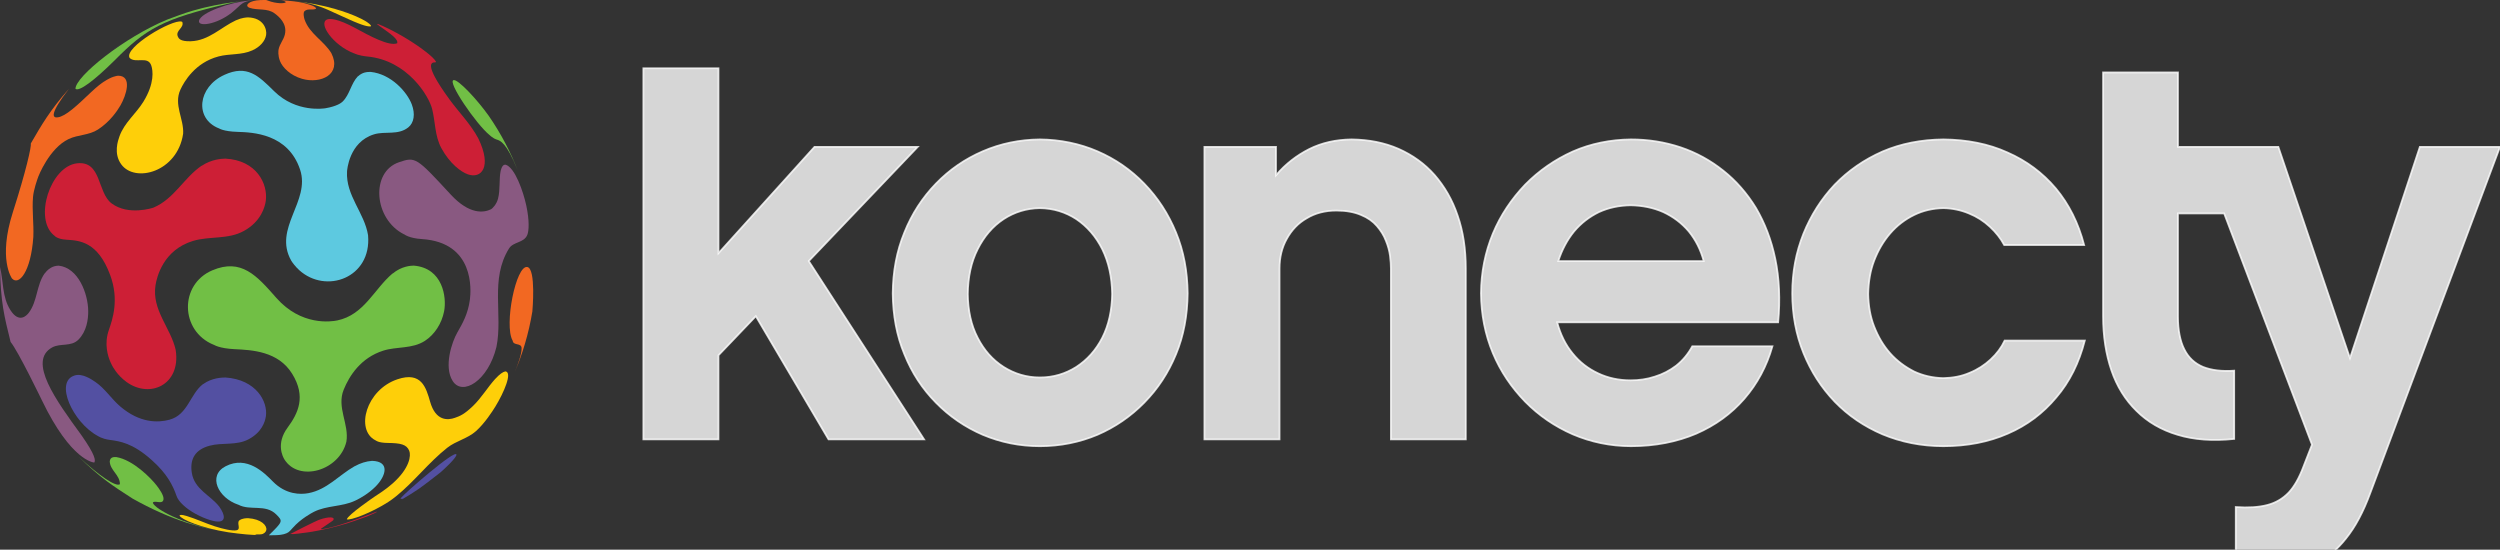 <?xml version="1.0" encoding="utf-8"?>
<!-- Generator: Adobe Illustrator 16.0.0, SVG Export Plug-In . SVG Version: 6.00 Build 0)  -->
<!DOCTYPE svg PUBLIC "-//W3C//DTD SVG 1.1//EN" "http://www.w3.org/Graphics/SVG/1.1/DTD/svg11.dtd">
<svg version="1.1" id="Layer_1" xmlns="http://www.w3.org/2000/svg" xmlns:xlink="http://www.w3.org/1999/xlink" x="0px" y="0px"
	 width="1421.873px" height="312.607px" viewBox="0 0 1421.873 312.607" enable-background="new 0 0 1421.873 312.607"
	 xml:space="preserve">
<rect x="0" y="0" width="1421.873" height="312.607" fill="#333333" stroke="none"/>
<g>
	<path opacity="0.8" fill="#FFFFFF" stroke="#FFFFFF" stroke-miterlimit="10" enable-background="new    " d="M459.987,148.485
		l65.598,101.417h-54.355l-41.352-70.066l-21.24,22.23v47.836h-42.731V38.821h42.731v105.171l54.602-60.453h58.722L459.987,148.485z
		 M668.881,132.251c4.373,10.609,6.495,22.105,6.621,34.587c-0.126,12.502-2.248,24.111-6.621,34.6
		c-4.372,10.623-10.371,19.74-18.117,27.604c-7.62,7.752-16.49,13.873-26.607,18.238c-10.123,4.252-21.114,6.498-32.735,6.498
		c-11.617,0-22.361-2.246-32.485-6.498c-10.123-4.365-18.989-10.486-26.607-18.238c-7.746-7.863-13.744-16.98-17.99-27.604
		c-4.37-10.486-6.493-22.096-6.617-34.6c0.124-12.482,2.247-23.978,6.617-34.587c4.246-10.622,10.244-19.861,17.99-27.855
		c7.618-7.868,16.484-13.99,26.607-18.358c10.124-4.373,20.868-6.622,32.485-6.746c11.62,0.124,22.612,2.373,32.735,6.746
		c10.117,4.368,18.987,10.49,26.607,18.358C658.51,112.39,664.509,121.629,668.881,132.251z M632.523,167.221
		c-0.126-9.617-1.995-18.113-5.617-25.48c-3.628-7.241-8.629-12.989-14.754-17.107c-6.114-4-12.982-6.128-20.732-6.25
		c-7.62,0.122-14.493,2.25-20.616,6.25c-6.244,4.118-11.113,9.866-14.742,17.107c-3.743,7.368-5.494,15.865-5.617,25.48
		c0.123,9.365,1.874,17.734,5.617,24.857c3.629,7.111,8.498,12.613,14.742,16.605c6.123,3.873,12.996,5.992,20.616,5.992
		c7.75,0,14.619-2.119,20.732-5.992c6.125-3.992,11.126-9.494,14.754-16.605C630.528,184.956,632.397,176.587,632.523,167.221z
		 M815.935,99.52c-5.752-6.494-12.621-11.36-20.494-14.857c-7.994-3.501-16.861-5.248-26.736-5.372
		c-8.867,0.124-16.861,1.871-24.105,5.494c-7.125,3.624-13.498,8.495-18.867,14.863V83.538h-40.733v166.363h42.733v-97.168
		c0-6.372,1.373-11.996,4.119-16.865c2.744-4.992,6.5-8.992,11.367-11.74c4.748-2.873,10.373-4.367,16.873-4.367
		c5.488,0,10.24,0.871,13.984,2.492c3.756,1.505,6.748,3.627,8.998,6.249s3.996,5.372,5.123,8.364c1.244,2.999,2,5.875,2.369,8.618
		c0.375,2.873,0.502,5.25,0.502,7.249v97.168h42.607v-97.168c0-11.118-1.498-21.107-4.625-30.104
		C826.05,113.635,821.552,106.017,815.935,99.52z M1009.702,147.234c2.258,10.863,2.881,22.982,1.635,36.101H885.651
		c1.869,6.867,4.746,12.736,8.738,17.609c3.998,4.994,8.877,8.736,14.494,11.361c5.498,2.625,11.744,3.998,18.492,3.998
		c4.746,0,9.365-0.623,13.865-2.123c4.498-1.379,8.496-3.498,12.117-6.246c3.756-2.996,6.75-6.623,9.127-10.99h45.602
		c-3.246,11.363-8.623,21.357-15.994,29.855c-7.371,8.494-16.49,15.109-27.357,19.854c-10.873,4.621-23.244,7.121-37.117,7.121
		c-11.734,0-22.855-2.373-33.102-6.744c-10.244-4.5-19.236-10.613-27.115-18.607c-7.742-8-13.984-17.113-18.357-27.605
		c-4.379-10.488-6.629-21.855-6.742-33.979c0.113-12.105,2.363-23.351,6.742-33.966c4.373-10.496,10.617-19.736,18.357-27.854
		c7.879-7.995,16.871-14.235,27.115-18.86c10.244-4.494,21.365-6.743,33.102-6.867c9.883,0,19.256,1.503,28.246,4.496
		c8.871,2.999,16.865,7.371,24.236,13.236c7.244,5.744,13.492,12.862,18.613,21.235
		C1003.71,126.755,1007.46,136.373,1009.702,147.234z M968.976,148.485c-1.744-6.491-4.615-12.111-8.492-16.858
		c-3.996-4.75-8.863-8.372-14.494-10.994c-5.623-2.498-11.863-3.748-18.611-3.87c-6.621,0.122-12.492,1.372-17.99,3.87
		c-5.375,2.622-10.123,6.244-14.119,10.994c-3.871,4.747-6.871,10.367-8.998,16.858H968.976z M1132.144,204.444
		c-3.373,3.117-7.363,5.744-11.99,7.613c-4.621,2.002-9.494,2.873-14.871,2.998c-5.984-0.125-11.486-1.377-16.609-3.748
		c-5.127-2.623-9.748-5.998-13.617-10.363c-3.877-4.379-6.869-9.492-9.119-15.242c-2.256-5.744-3.248-11.859-3.381-18.48
		c0.133-6.744,1.125-13.119,3.381-18.988c2.25-5.871,5.242-10.986,9.119-15.488c3.869-4.496,8.49-7.988,13.617-10.491
		c5.123-2.492,10.625-3.749,16.609-3.871c5.25,0.122,9.996,1.125,14.496,2.999c4.625,1.873,8.496,4.373,11.998,7.62
		c3.369,3.118,6.119,6.619,8.121,10.365h45.473c-3.244-12.49-8.619-23.23-16.111-32.224c-7.494-8.868-16.74-15.738-27.613-20.483
		c-10.744-4.874-22.99-7.245-36.361-7.369c-12.611,0.124-24.107,2.373-34.602,6.867c-10.496,4.625-19.49,10.865-27.236,18.86
		c-7.625,8.117-13.488,17.357-17.74,27.854c-4.244,10.615-6.373,21.86-6.373,33.967c0,12.121,2.129,23.488,6.373,33.979
		c4.252,10.492,10.115,19.607,17.74,27.607c7.746,7.992,16.74,14.107,27.236,18.605c10.492,4.371,21.988,6.744,34.602,6.744
		c13.498,0,25.744-2.373,36.615-7.121c10.988-4.744,20.115-11.617,27.607-20.605c7.625-8.865,12.994-19.732,16.24-32.348h-45.604
		C1138.271,197.692,1135.651,201.188,1132.144,204.444z M1376.28,83.538l-39.734,120.15l-40.729-120.15h-26.99h-18.234h-11.871
		V41.195h-42.604v42.344v37.843v58.454c0,11.369,1.625,21.734,4.746,30.852c3.125,9.117,7.873,16.734,14.24,22.98
		c6.248,6.24,14.121,10.861,23.367,13.611c9.373,2.871,19.986,3.623,32.229,2.375v-38.84c-7.115,0.494-12.988-0.254-17.734-2.129
		c-4.746-1.996-8.248-5.244-10.623-9.994c-2.371-4.615-3.623-10.865-3.623-18.607v-58.702h26.248l49.965,131.52l-4.869,12.488
		c-2.377,6.373-5.121,11.24-8.369,14.742c-3.381,3.494-7.371,5.863-12.252,7.117c-4.869,1.246-10.746,1.621-17.863,1.125v38.842
		c8.75,0.625,16.865,0.502,24.363-0.375c7.621-0.871,14.617-2.75,20.984-5.994c6.375-3.25,12.246-8.119,17.367-14.615
		c5.25-6.486,9.875-15.107,13.865-25.979l73.713-196.716L1376.28,83.538L1376.28,83.538z"/>
	<g>
		<path fill="#CD1F36" d="M208.881,293.034c-0.001,0-0.003,0.002-0.021,0.006c-17.415,6.752-24.134,7.795-26.213,7.93
			c-0.028-0.076-0.066-0.18-0.094-0.256c6.919-4.66,6.919-4.66,7.108-5.109c0.716-1.709-2.69-1.791-7.593-0.18
			c-2.736,0.896-16.659,8.113-16.8,8.188c0.001,0,0.003,0,0.02,0c-0.024,0.029-0.058,0.068-0.082,0.1
			c0.491,0.053,0.985-0.018,1.477,0.021c-0.319,0.059-0.495,0.092-1.458,0.178c1.611-0.137,1.611-0.137,4.584-0.449
			c2.183-0.25,2.183-0.25,6.437-0.871c3.728-0.594,3.976-0.646,10.337-1.992c9.437-2.33,11.172-2.945,20.807-6.363l2.304-0.914
			c3.97-1.648,4.336-1.926,4.844-2.307c-0.08,0.01-0.188,0.027-0.267,0.039C213.889,291.159,213.1,291.382,208.881,293.034z"/>
		<path fill="#FECF09" d="M141.113,294.716c-0.918,0.004-3.358,0.012-4.919,1.227c-0.004,0-0.009,0-0.05-0.002
			c-1.718,1.549,1.13,4.979-1.544,5.635c-2.3,0.564-7.903-0.773-12.38-2.215c-5.416-1.742-10.564-4.211-16.009-5.869
			c-3.389-1.033-3.822-0.594-4.138-0.271c0.992,2.225,12.604,7.16,27.845,9.535c0,0,0.001,0,0.014,0.002
			c2.835,0.443,7.893,0.984,9.971,1.174l1.105,0.086c0.931,0.07,1.136,0.084,3.095,0.199c0.53,0.027,1.237,0.061,1.767,0.086
			c-0.279-0.021-0.651-0.098-0.911-0.205c1.496-0.393,3.087,0.143,4.561-0.471c1.509-0.627,1.871-1.773,1.956-2.236
			C151.933,298.907,148.587,295.21,141.113,294.716z"/>
		<path fill="#5350A2" d="M228.18,283.048c0.001,0,0.003,0,0.024-0.004c-0.329,0.287-0.33,0.381-0.332,0.699
			c0.385,0.023,0.755-0.156,1.144-0.082c-0.177,0.195-0.47,0.402-0.689,0.551c9.463-5.625,10.189-6.191,22.315-15.646
			c8.57-7.689,9.023-9.611,8.958-10.02C259.069,255.268,230.159,280.491,228.18,283.048z"/>
		<path fill="#5DC9E0" d="M178.545,291.098c7.335-3.695,15.904-2.805,23.297-6.279c0.388-0.184,0.911-0.418,1.291-0.615
			c1.583-0.822,6.399-3.33,10.582-7.586c5.792-5.896,8.28-14.217-2.111-14.506c-3.328,0.24-6.657,1.275-9.897,3.082
			c-0.007,0-0.014,0-0.081,0.002c-8.802,5.006-15.666,13.336-26.244,15.295c-4.325,0.801-12.706,0.996-20.25-6.688
			c-4.75-4.838-14.631-14.904-26.793-8.629c-10.34,5.332-4.39,17.967,7.159,21.873c0.005,0,0.011,0,0.068,0.002
			c6.731,3.617,15.47-0.562,21.559,5.551c3.816,3.832,3.889,3.904-4.234,11.842l0.556-0.004c0.545,0,1.201-0.012,2.506-0.037
			c0.402-0.008,0.94-0.023,1.344-0.035c0.807-0.031,2.155-0.084,4.104-0.545c0.003-0.002,0.006-0.002,0.038-0.01
			c2.387-0.707,2.806-1.002,4.972-3.484C171.024,295.038,177.33,291.71,178.545,291.098z"/>
		<path fill="#71BF45" d="M125.648,302.093l1.521,0.262c-0.658-0.109-1.311-0.227-1.96-0.348
			C125.358,302.036,125.494,302.063,125.648,302.093z"/>
		<path fill="#71BF45" d="M125.209,302.007c-0.759-0.139-1.511-0.289-2.257-0.441C123.615,301.694,124.36,301.843,125.209,302.007z"
			/>
		<path fill="#71BF45" d="M86.941,286.083c0.058-0.152,0.136-0.355,0.194-0.508c1.866-0.805,5.291,1.336,5.838-1.449
			c0.417-2.125-2.301-5.994-3.959-8.113c-3.066-3.918-13.158-14.438-22.917-16.059c-1.077-0.049-3.314-0.148-3.625,2.209
			c-0.003,0-0.009,0-0.05-0.006c-0.048,5.271,5.872,7.939,5.774,13.232c-2.205,1.693-11.706-4.668-23.643-15.828
			c12.458,12.195,19.798,16.906,30.906,24.039c10.694,5.971,20.774,10.461,30.819,13.729l8.161,2.34
			c3.473,0.877,4.417,1.096,8.513,1.896C103.671,297.63,88.731,289.907,86.941,286.083z"/>
		<path fill="#FECF09" d="M287.415,211.216c-1.499,0.322-3.381,1.715-5.595,4.139c-0.003,0-0.007,0.002-0.042,0.006
			c-4.5,4.967-7.9,10.836-12.75,15.516c-5.082,4.902-7.521,5.77-10.346,6.77c-3.877,1.373-10.856,2.018-14.039-9.123
			c-2.326-8.145-4.963-17.375-18.567-12.822c-17.94,6.004-23.986,28.756-12.676,34.65c0.006,0,0.014,0,0.083-0.002
			c0.009,0.016,1.418,1.508,6.953,1.57c7.317,0.082,10.834,0.754,12.338,4.514c1.03,2.578,0.38,9.766-9.457,18.516
			c-3.694,3.285-8.084,6.115-10.444,7.635c-0.148,0.096-14.95,10.178-15.629,12.787c1.919,0.775,14.06-3.727,23.596-9.887
			c0.006-0.006,0.014-0.01,0.083-0.055c1.479-0.994,2.578-1.754,4.336-3.174c10.426-8.424,18.567-19.258,29.093-27.578
			c4.995-3.949,11.555-5.191,16.355-9.473c4.929-4.395,9.386-11.285,11.073-14.045C286.565,223.343,291.662,211.6,287.415,211.216z"
			/>
		<path fill="#5350A2" d="M119.283,253.483c7.24-1.922,15.116,0.033,22.07-3.627c7.547-3.973,9.428-9.971,9.877-13.191
			c1.138-8.156-5.406-20.779-23.064-21.969c-1.883,0.039-7.613,0.156-12.519,3.703c-0.01,0-0.02,0-0.116-0.002
			c-7.504,5.703-8.585,17.449-19.112,20.307c-6.637,1.801-16.886,1.959-28.017-7.516c-5.075-4.316-8.634-10.178-14.214-13.982
			c-2.187-1.492-7.309-4.984-11.679-3.678c-11.751,3.523-1.078,26.73,13.01,34.365c0.004,0,0.009,0,0.058,0.006
			c0.02,0.018,2.271,1.682,6.846,2.295c5.764,0.775,12.939,1.738,23.724,11.33c9.029,8.031,12.193,14.625,14.268,20.555
			c0.502,1.436,1.596,3.504,5.632,6.773c0.314,0.254,0.748,0.576,1.076,0.814c5.083,3.682,11.955,6.391,15.661,6.887
			c6.072,0.812,5.266-3.771,1.945-8.375c-0.002-0.004-0.005-0.008-0.033-0.053c-5.055-6.52-14.127-9.771-15.6-19.199
			C107.826,260.809,111.254,255.614,119.283,253.483z"/>
		<path fill="#F26822" d="M299.944,151.871c-6.447-1.354-13.365,33.028-8.411,41.807c0.002,0,0.006,0,0.039-0.004
			c0.266,3.123,4.968,1.148,5.087,4.283c0.124,3.229-2.133,9.387-3.814,13.49c1.009-2.387,1.974-4.803,2.863-7.25
			c1.052-2.895,2.018-5.832,2.894-8.807c0.877-2.975,1.667-5.988,2.365-9.037c0.698-3.051,1.304-6.135,1.815-9.252
			C302.807,176.862,304.939,152.92,299.944,151.871z"/>
		<path fill="#F26822" d="M292.844,211.448c-0.183,0.436-0.355,0.873-0.542,1.303C292.472,212.35,292.656,211.911,292.844,211.448z"
			/>
		<path fill="#71BF45" d="M217.999,199.425c7.746-2.455,16.438-0.881,23.661-5.561c5.492-3.557,9.579-9.854,10.933-16.842
			c1.529-7.896-0.696-24.63-17.335-25.953c-1.675,0.062-6.773,0.258-11.931,4.515c-0.009,0-0.02,0-0.115,0.001
			c-10.477,8.871-16.084,23.472-31.388,26.664c-3.302,0.688-20.493,3.303-34.712-12.883c-11.104-12.64-19.874-22.622-36.4-15.596
			c-18.769,7.981-18.32,34.458,0.715,42.284c0.011,0,0.021,0,0.127,0c0.021,0.021,3.023,2.117,11.882,2.539
			c9.888,0.469,24.83,1.176,32.748,14.023c7.978,12.943,3.443,22.371-2.646,30.633c-6.744,9.146-2.64,16.676-1.749,18.094
			c8.178,13,31.2,6.439,35.191-10.029c0.002-0.008,0.004-0.016,0.025-0.086c1.668-9.969-5.631-19.471-1.54-29.562
			C198.667,213.762,205.177,203.493,217.999,199.425z"/>
		<path fill="#895981" d="M46.268,247.466c-0.005-0.006-0.01-0.012-0.057-0.082c-14.343-19.682-30.599-41.988-16.579-49.764
			c4.671-2.592,10.817-0.232,14.999-4.469c4.671-4.73,5.591-11.488,5.539-16.326c-0.105-9.682-5.535-24.555-16.856-25.731
			c-1.31,0.07-4.788,0.254-7.82,4.355c-0.006,0-0.011,0-0.069,0c-4.765,6.752-4.039,15.715-9.009,22.383
			c-1.215,1.631-5.564,6.338-10.544-1.541C1.145,168.817,1.995,160.005,0,151.874v0.342c0.408,19.689,2.286,27.232,6.027,42.265
			c4.258,5.127,17.631,32.84,17.766,33.117c16.735,34.812,29.705,35.48,29.828,35.473C54.375,261.934,54.432,259.081,46.268,247.466
			z"/>
		<path fill="#895981" d="M299.91,133.566c0.896-2.221,1.286-7.898-0.57-16.596c-1.734-8.123-6.458-21.632-11.747-23.299
			c-0.685-0.017-1.961-0.044-2.772,3.313c-0.003,0-0.007-0.001-0.043-0.004c-1.047,5.276-0.181,10.734-1.518,15.984
			c-0.796,3.129-3.062,5.6-4.105,6.102c-3.879,1.868-11.997,3.259-22.786-8.407c-19.631-21.226-20.005-21.632-29.522-18.364
			c-16.239,5.574-14.278,32.396,2.996,40.999c0.01,0,0.018,0,0.104,0c0.014,0.021,2.687,2.216,9.973,2.677
			c30.025,1.904,28.033,29.026,27.329,34.442c-1.054,8.109-4.308,13.76-7.179,18.746c-2.993,5.193-7.809,19.336-2.623,27.508
			c5.618,8.852,20.197-0.119,24.884-19.295c0.003-0.01,0.005-0.02,0.03-0.113c3.721-18.475-3.799-38.383,7.141-55.935
			C291.958,137.381,298.013,138.263,299.91,133.566z"/>
		<path fill="#CD1F36" d="M43.772,92.892c-15.192,1.76-24.685,31.646-13.022,40.999c0.005,0,0.012,0,0.074-0.002
			c0.006,0.021,1.418,2.113,6.908,2.443c7.517,0.448,17.811,1.064,24.876,19.934c5.307,14.174,1.383,25.446-0.725,31.502
			c-2.729,7.84-0.553,14.814,0.988,18.273c0.239,0.539,0.597,1.234,0.856,1.764c0.272,0.549,2.804,5.488,8.142,9.381
			c13.385,9.758,31.075,1.625,28.066-18.055c-0.001-0.01-0.001-0.02-0.012-0.117c-2.827-12.6-13.717-22.688-11.465-36.867
			c0.73-4.602,4.428-20.016,21.311-25.117c9.461-2.857,19.907-0.686,28.948-5.681c9.894-5.466,12.003-13.845,12.452-17.193
			c1.256-9.388-5.064-23.022-23.043-23.942c-2.086,0.08-7.627,0.291-13.358,4.048c-0.01,0-0.02,0-0.119,0.001
			c-10.064,6.874-15.63,18.916-27.395,23.836c-0.132,0.056-14.153,4.802-23.79-2.427C55.246,109.505,57.871,91.259,43.772,92.892z"
			/>
		<path fill="#71BF45" d="M278.467,76.855c0.002,0,0.005,0.001,0.036,0.005c0.012,0.019,1.858,1.858,4.05,2.533
			c1.941,0.597,5.499,1.692,11.736,17.13c-0.911-2.317-1.863-4.615-2.883-6.876c-1.258-2.787-2.597-5.527-4.015-8.221
			c-1.417-2.692-2.912-5.334-4.483-7.926c-1.57-2.59-3.213-5.131-4.93-7.615c-6.589-9.266-17.296-20.698-19.932-20.333
			C254.016,46.109,270.922,70.765,278.467,76.855z"/>
		<path fill="#5DC9E0" d="M212.69,76.418c6.368-1.967,13.671,0.678,19.5-3.951c3.309-2.629,4.076-7.661,2.002-13.131
			c-2.616-6.903-11.59-17.188-23.35-18.437c-2.156-0.017-4.67,0.162-7.228,2.496c-0.006-0.001-0.014-0.001-0.083-0.003
			c-3.947,4.149-4.553,10.311-8.646,14.371c-0.764,0.756-3.232,2.641-9.652,3.778c-0.676,0.12-16.709,2.794-29.341-9.701
			c-8.906-8.811-15.341-15.173-28.252-9.283c-15.211,6.941-17.127,24.842-3.254,30.405c0.009,0,0.02,0,0.113-0.001
			c0.011,0.018,2.429,1.776,10.495,2.033c8.627,0.271,28.832,0.909,35.694,21.512c5.991,17.992-15.487,33.294-5.057,51.72
			c0.52,0.919,2.382,3.443,4.526,5.389c15.256,13.842,41.246,4.395,39.188-19.694c0-0.01-0.001-0.021-0.005-0.125
			c-2.018-12.744-12.761-22.612-11.962-36.285C197.416,96.829,198.514,80.798,212.69,76.418z"/>
		<path fill="#F26822" d="M18.954,134.813c0-0.01,0.001-0.02,0.012-0.12c0.317-7.543-0.813-15.073-0.188-22.619
			c0.352-4.244,2.366-9.828,3.028-11.663c0.058-0.159,6.218-16.102,17.221-21.323c5.323-2.526,11.597-2.113,16.669-5.407
			c6.808-4.422,10.956-10.512,12.823-13.747c3.169-5.495,7.004-16.849-1.365-16.876c-0.991,0.129-3.625,0.473-7.98,3.363
			c-0.004,0.001-0.009,0.001-0.052,0.005c-1.493,1.019-3.54,2.413-7.559,6.23c-7.896,7.502-14.132,13.428-18.713,14.089
			c-3.167,0.458-4.636-1.984,6.356-16.221c-10.743,12.166-15.565,20.5-21.671,31.052c0.353,1.854-2.594,15.249-10.254,39.211
			c-8.496,26.578-0.548,37.505-0.462,37.601C10.732,162.667,17.553,154.654,18.954,134.813z"/>
		<path fill="#CD1F36" d="M215.683,14.697c6.805,4.755,10.912,7.624,10.227,9.909c-4.567,1.886-15.912-4.312-23.419-8.415
			c-10.966-5.99-15.067-5.603-16.322-5.157c-5.573,1.978,3.277,14.84,15.304,19.35c0.005,0,0.012,0.001,0.07,0.002
			c0.012,0.013,2.483,1.29,7.355,1.747c22.862,2.151,35.003,22.521,36.839,29.699c1.908,7.46,1.494,15.468,5.317,22.474
			c4.772,8.743,11.095,13.468,15.059,14.858c7.601,2.665,13.855-4.098,5.956-20.362c-0.004-0.009-0.009-0.017-0.049-0.101
			c-4.392-8.208-10.994-14.783-16.42-22.226c-15.487-21.239-9.759-21.064-7.876-21.009c0.073-0.119,0.169-0.277,0.242-0.396
			c-1.463-2.806-8.906-8.003-11.152-9.528c-9.509-6.46-19.259-11.05-22.134-11.966c-0.065,0.052-0.153,0.12-0.219,0.173
			c0.478,0.397,0.577,0.481,1.246,0.951C215.704,14.701,215.703,14.701,215.683,14.697z"/>
		<path fill="#FECF09" d="M67.946,77.547c-0.854,2.413-3.455,9.753,0.993,15.897c7.829,10.814,31.936,4.423,35.195-17.266
			c0.002-0.009,0.002-0.018,0.02-0.104c0.539-8.43-5.507-16.453-1.541-25.094c2.071-4.512,8.335-15.384,21.735-18.896
			c6.295-1.649,13.059-0.671,19.157-3.424c4.347-1.962,7.282-5.24,7.852-8.768c0.509-3.147-1.343-9.735-10.314-10.003
			c-0.945,0.041-3.457,0.15-6.727,1.622c-0.005,0-0.01,0-0.057,0.001c-8.597,3.976-15.486,11.629-25.777,11.95
			c-6.083,0.188-6.899-1.676-7.337-2.678c-1.528-3.494,3.766-4.913,2.529-8.319c-0.126-0.058-0.286-0.16-0.42-0.194
			c-5.375-1.411-32.701,14.642-29.583,20.583c0.003,0,0.008-0.001,0.048-0.005c-0.012,0.018-0.027,0.038-0.04,0.057
			c3.442,3.419,10.546-1.429,12.413,4.512c0.817,2.6,2.008,9.795-4.56,20.471C77.354,64.684,70.701,69.769,67.946,77.547z"/>
		<path fill="#5350A2" d="M66.777,26.359c-0.956,0.655-2.22,1.546-3.165,2.218l6.394-4.376
			C69.034,24.842,67.739,25.701,66.777,26.359z"/>
		<path fill="#895981" d="M181.097,2.689c0.462,0.097,0.969,0.199,1.494,0.307C182.093,2.893,181.603,2.787,181.097,2.689z"/>
		<path fill="#895981" d="M202.354,8.359c-1.352-0.445-2.725-0.825-4.078-1.266c-0.012-0.002-0.014-0.002-0.015-0.003
			c-2.2-0.668-5.615-1.704-9.701-2.733c4.465,1.192,9.781,2.734,13.874,4.029C202.41,8.378,202.377,8.366,202.354,8.359z"/>
		<path fill="#895981" d="M186.584,3.838c-0.801-0.183-1.738-0.378-2.677-0.573c1.623,0.353,3.179,0.721,4.652,1.091
			C187.879,4.176,187.219,4.001,186.584,3.838z"/>
		<path fill="#F26822" d="M141.905,4.419c0.002,0,0.006,0,0.04-0.001c-0.001,0.007-0.004,0.016-0.005,0.021
			c4.672,1.622,10.085-0.021,14.376,3.272c2.003,1.539,7.325,5.624,5.651,12.104c-0.766,2.967-2.978,5.32-3.53,8.375
			c-0.093,0.514-0.491,3.24,0.821,6.57c1.43,3.626,5.87,8.148,12.569,10.076c10.538,3.032,22.692-2.485,16.675-14.49
			c-0.003-0.005-0.005-0.012-0.033-0.07c-4.246-7.07-12.447-11-15.264-19.205c-0.328-0.956-0.942-3.849-0.019-4.709
			c1.915-1.784,4.527-0.315,6.588-1.416c0.233-1.465-6.092-2.996-6.813-3.167c-4.061-0.953-7.867-1.26-9.299-1.375
			c-0.607-0.044-1.417-0.096-2.025-0.135c-0.853-0.047-1.99-0.104-2.842-0.144c2.049,0.104,3.322,0.47,3.782,1.083
			c-0.452,0.957-5.608,0.917-10.088-0.811c-0.958-0.369-0.958-0.369-1.427-0.397l-0.091,0.001c-0.477,0.005-1.114,0.016-1.591,0.022
			c-0.424,0.01-0.99,0.024-1.414,0.034c-3.203,0.105-5.114,0.949-5.623,1.207C140.217,2.335,140.025,3.72,141.905,4.419z"/>
		<path fill="#71BF45" d="M65.307,34.217c0.006-0.006,0.012-0.012,0.074-0.071c17.51-17.712,26.944-23.339,64.625-32.117
			c3.938-0.917,6.168-1.158,8.135-1.371l-0.853,0.081c-1.588,0.156-1.588,0.156-4.806,0.553c-1.448,0.196-3.375,0.487-4.82,0.709
			c-4.266,0.741-6.043,1.088-11.316,2.292l-1.908,0.476c-7.724,2.053-8.824,2.461-19.341,6.369
			C70.771,21.189,42.81,43.533,42.925,50.525C44.953,52.209,53.318,46.114,65.307,34.217z"/>
		<path fill="#FECF09" d="M210.769,15.045c0.087-0.114,0.202-0.267,0.29-0.38c-0.91-1.471-3.75-3.255-8.441-5.308
			c-0.496-0.217-2.319-0.999-4.951-1.965c-0.007-0.003-0.016-0.005-0.092-0.034c-9.421-3.346-17.926-5.014-23.402-5.823
			c-1.306-0.182-3.052-0.396-4.361-0.56l-2.007-0.214c10.961,1.177,15.154,3.125,25.283,7.83
			C205.041,14.144,208.419,15.122,210.769,15.045z"/>
		<path fill="#895981" d="M113.187,11.853c-0.649,3.546,9.9,2.186,18.566-4.6c0.46-0.361,0.46-0.361,2.087-1.797
			c0.003-0.003,0.005-0.005,0.036-0.031c4.489-4.248,5.066-4.793,11.248-5.258L144.1,0.22c-0.779,0.044-1.818,0.11-2.597,0.163
			C131.5,1.157,114.076,7.001,113.187,11.853z"/>
		<path fill="#5DC9E0" d="M156.079,0.036l-0.124-0.003c-0.621-0.014-1.448-0.024-2.069-0.033c0.741,0.012,1.48,0.068,2.223,0.038
			C156.1,0.037,156.087,0.037,156.079,0.036z"/>
	</g>
</g>
</svg>
